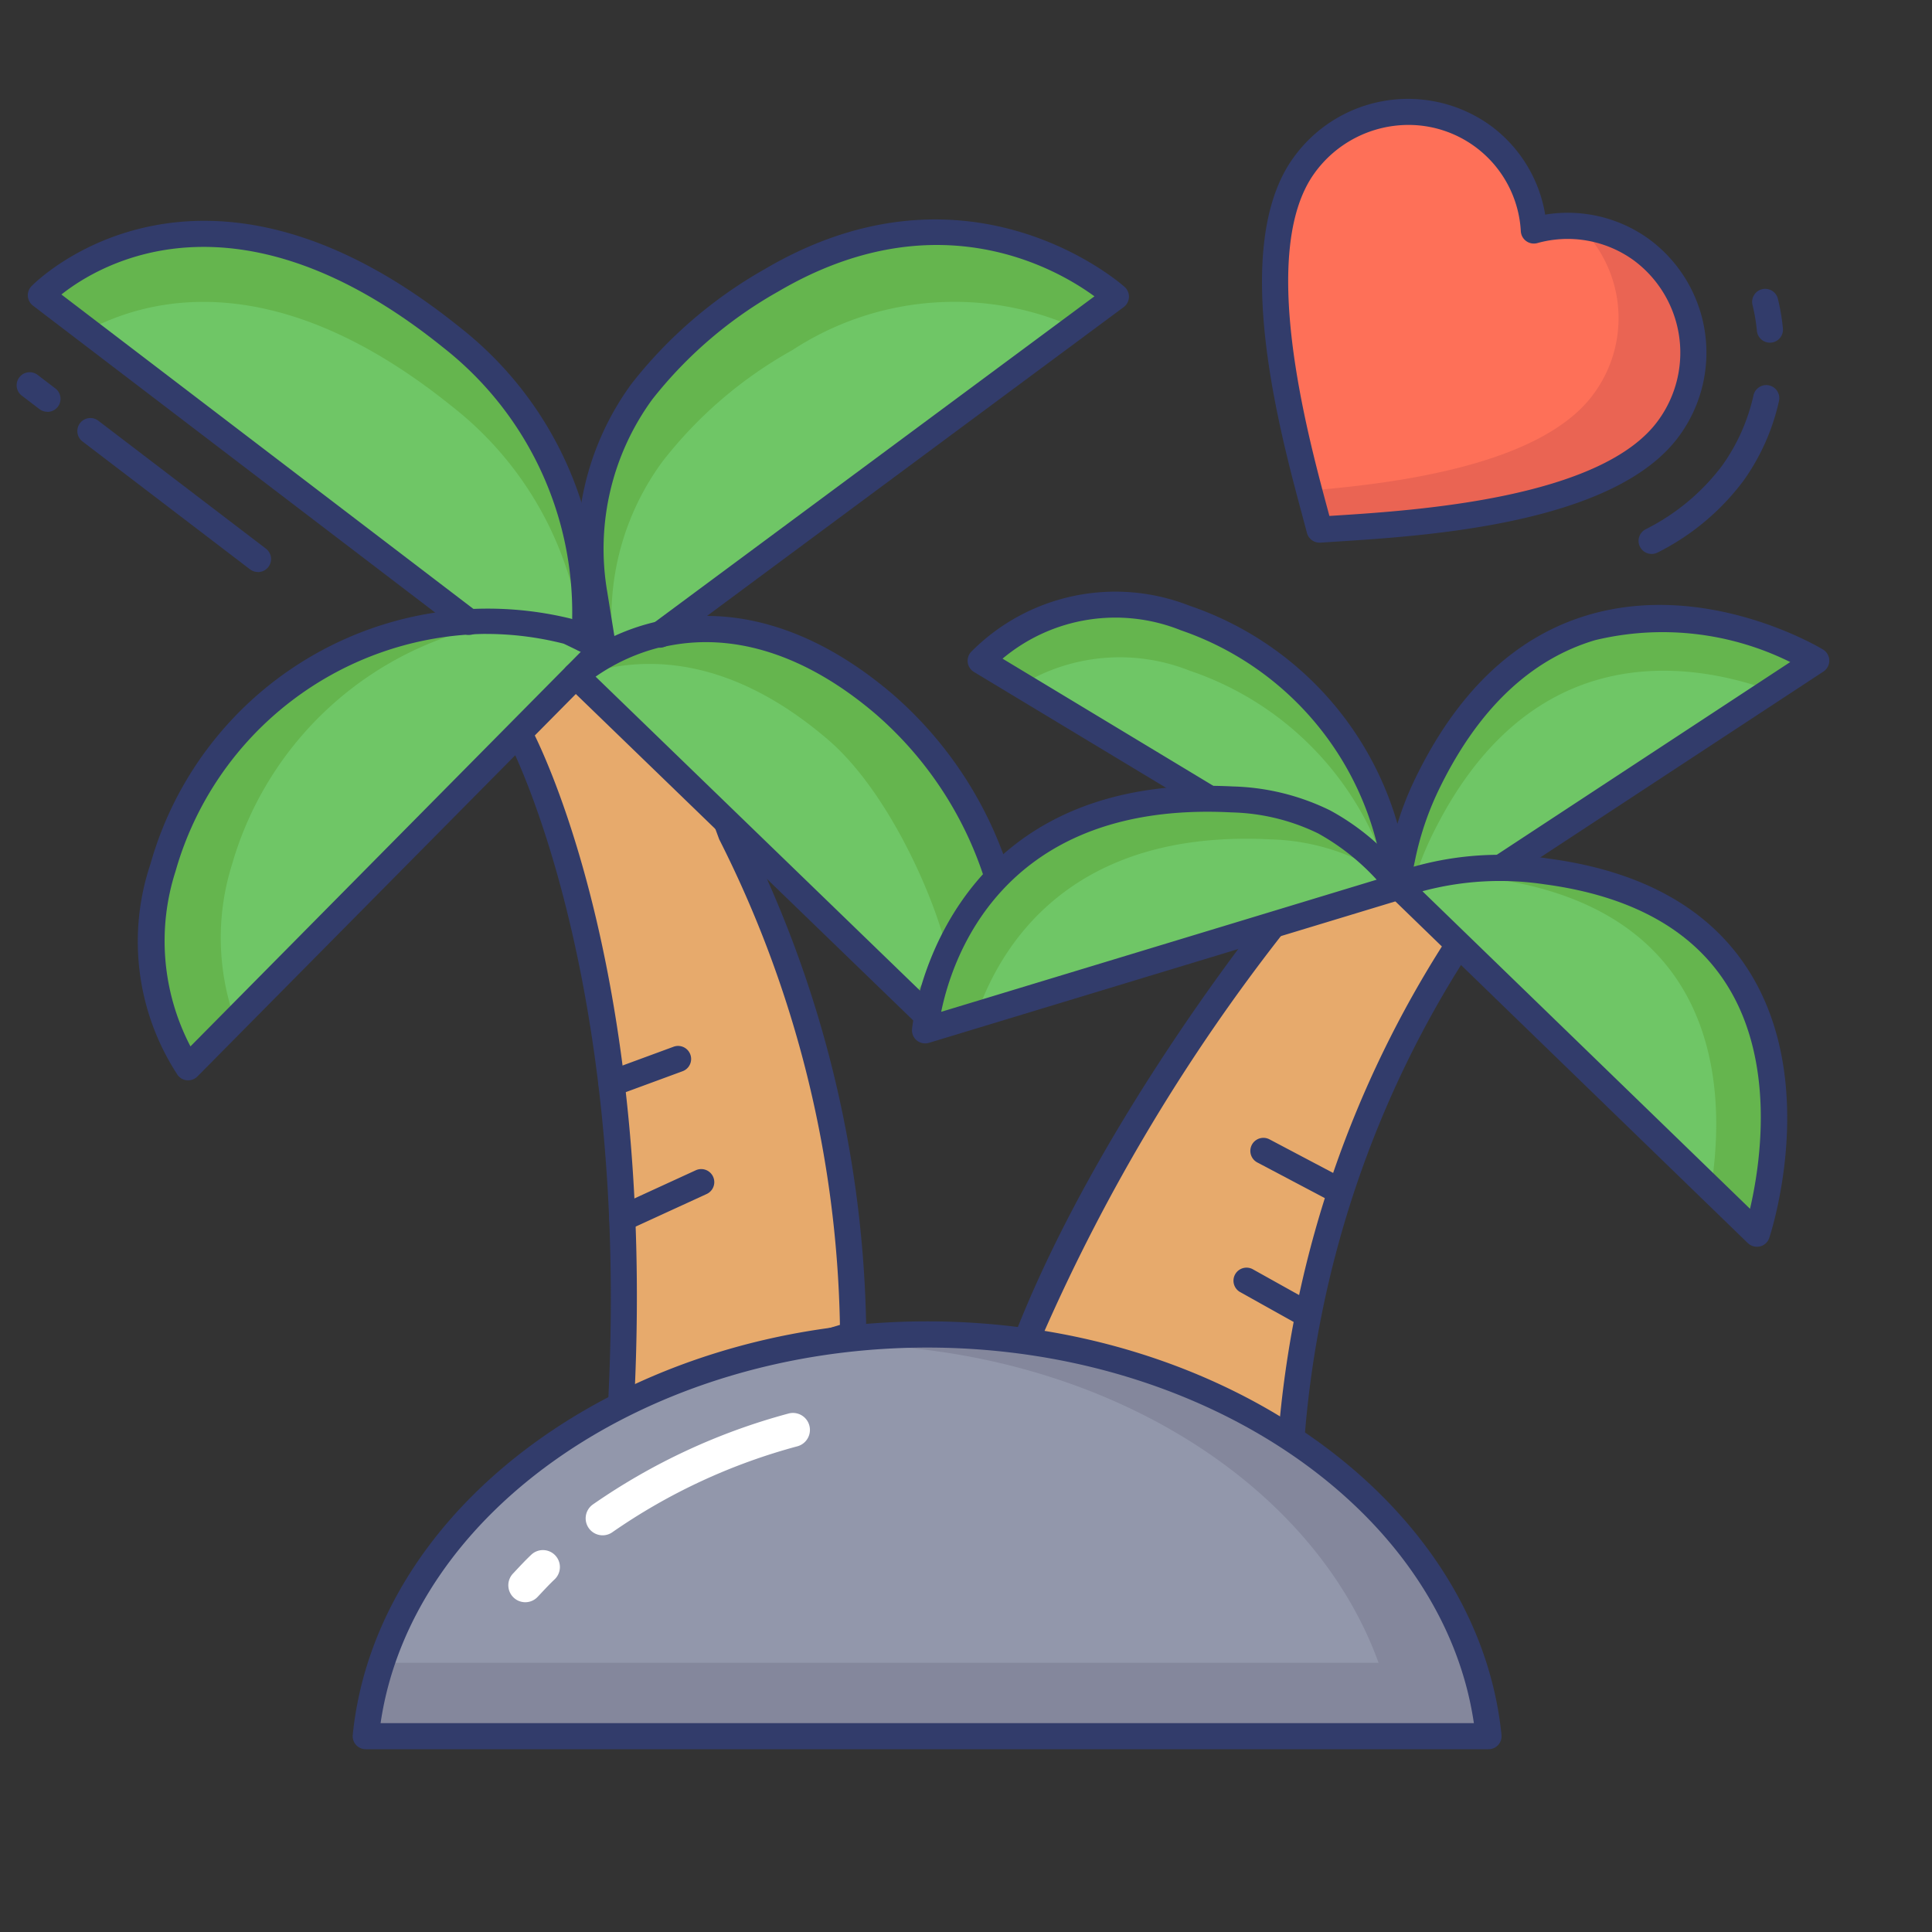 <svg id="color_line" height="512" viewBox="0 0 74 74" width="512" xmlns="http://www.w3.org/2000/svg" data-name="color line"><rect x="0" y="0" width="74" height="74" fill="#333333" stroke="none"/><path d="m39.309 51.373c3.179-8.2 9.527-16.033 9.527-16.033 4.221-4.232 6.617-4.075 7.036.839a40.065 40.065 0 0 0 -6.4 18.9z" fill="#e7aa6c"/><path d="m49.47 55.585a.507.507 0 0 1 -.171-.03l-10.161-3.712a.5.5 0 0 1 -.295-.65c3.171-8.18 9.54-16.087 9.6-16.167 2.58-2.591 4.494-3.587 5.894-3.076 1.162.423 1.825 1.793 2.029 4.187a.5.5 0 0 1 -.09.331 39.9 39.9 0 0 0 -6.311 18.644.5.5 0 0 1 -.5.472zm-9.507-4.505 9.053 3.307a41.223 41.223 0 0 1 6.342-18.339c-.177-1.807-.646-2.9-1.359-3.158-.675-.247-2.054.042-4.809 2.8a71.341 71.341 0 0 0 -9.227 15.39z" fill="#323c6b"/><path d="m51.327 46.133a.5.5 0 0 1 -.233-.058l-2.936-1.55a.5.5 0 0 1 .467-.885l2.936 1.55a.5.5 0 0 1 -.234.942z" fill="#323c6b"/><path d="m50.074 50.854a.5.5 0 0 1 -.243-.063l-2.341-1.307a.5.5 0 0 1 .487-.873l2.341 1.306a.5.5 0 0 1 -.244.937z" fill="#323c6b"/><path d="m32.682 51.115a43.1 43.1 0 0 0 -4.7-19.222c-3.711-10.165-6.446-11.726-8.106-3.822 0 0 4.791 8.826 3.912 25.728z" fill="#e7aa6c"/><path d="m23.79 54.3a.5.5 0 0 1 -.5-.526c.862-16.569-3.8-25.376-3.852-25.463a.5.5 0 0 1 -.05-.341c.755-3.593 1.732-5.312 3.075-5.408 1.768-.131 3.63 2.7 5.99 9.161a43.918 43.918 0 0 1 4.728 19.387.5.5 0 0 1 -.355.485l-8.893 2.684a.489.489 0 0 1 -.143.021zm-3.39-26.3c.661 1.307 4.585 9.769 3.918 25.116l7.853-2.37a42.871 42.871 0 0 0 -4.625-18.6c-2.883-7.874-4.457-8.626-5.016-8.584-.355.021-1.277.51-2.13 4.438z" fill="#323c6b"/><path d="m23.835 47.167a.5.5 0 0 1 -.209-.955l3.024-1.388a.5.5 0 0 1 .417.909l-3.024 1.388a.5.5 0 0 1 -.208.046z" fill="#323c6b"/><path d="m23.422 42a.5.5 0 0 1 -.173-.969l2.54-.935a.5.5 0 1 1 .346.938l-2.54.935a.5.5 0 0 1 -.173.031z" fill="#323c6b"/><path d="m63.93 16.378c-2.457 3.43-10.614 3.714-13.388 3.908-.733-2.8-3.066-10.5-.609-13.933a4.889 4.889 0 0 1 6.812-1.173 4.819 4.819 0 0 1 2 3.647 4.813 4.813 0 0 1 4.1.722 4.889 4.889 0 0 1 1.085 6.829z" fill="#fe7058"/><path d="m63.93 16.38c-2.46 3.43-10.61 3.71-13.39 3.91-.11-.41-.24-.91-.4-1.5 3.6-.29 9-1.05 10.92-3.73a4.885 4.885 0 0 0 -.56-6.39 4.776 4.776 0 0 1 2.35.88 4.893 4.893 0 0 1 1.08 6.83z" fill="#ea6453"/><g fill="#323c6b"><path d="m9.879 21.909a.5.5 0 0 1 -.3-.1l-6.409-4.892a.5.5 0 1 1 .606-.795l6.406 4.89a.5.5 0 0 1 -.3.9z"/><path d="m1.812 15.771a.5.5 0 0 1 -.3-.1l-.688-.525a.5.5 0 0 1 .606-.795l.688.525a.5.5 0 0 1 -.3.9z"/><path d="m63.262 21.217a.5.5 0 0 1 -.235-.942 8.344 8.344 0 0 0 2.936-2.442 7.389 7.389 0 0 0 1.2-2.693.5.5 0 0 1 .976.22 8.37 8.37 0 0 1 -1.361 3.055 9.332 9.332 0 0 1 -3.28 2.744.5.5 0 0 1 -.236.058z"/><path d="m67.794 13.125a.5.5 0 0 1 -.5-.448 6.964 6.964 0 0 0 -.168-.992.5.5 0 1 1 .97-.244 8.01 8.01 0 0 1 .193 1.133.5.5 0 0 1 -.446.549z"/></g><path d="m25.274 24.307 17.465-12.942s-5.563-5.114-13.189-.628a16.657 16.657 0 0 0 -4.968 4.263 10.179 10.179 0 0 0 -1.818 7.75l.333 2.064" fill="#6fc666"/><path d="m42.74 11.37-1.58 1.17a11.33 11.33 0 0 0 -10.81.87 16.4 16.4 0 0 0 -4.97 4.26 10.046 10.046 0 0 0 -1.9 7.06l-.38.09-.34-2.07a10.223 10.223 0 0 1 1.82-7.75 16.655 16.655 0 0 1 4.97-4.26c7.63-4.49 13.19.63 13.19.63z" fill="#65b54e"/><path d="m17.944 23.811-16.379-12.503s5.914-6.288 15.719 1.608a13.46 13.46 0 0 1 5.1 11.556" fill="#6fc666"/><path d="m22.38 24.47-.09-.01a13.179 13.179 0 0 0 -5.01-8.92c-6.65-5.35-11.5-4.18-13.94-2.88l-1.77-1.35s5.91-6.29 15.71 1.61a13.42 13.42 0 0 1 5.1 11.55z" fill="#65b54e"/><path d="m23.1 24.816-15.893 16.063a8.9 8.9 0 0 1 -.962-7.651 12.943 12.943 0 0 1 15.515-9.046c.057.018 1.266.618 1.34.634z" fill="#6fc666"/><path d="m8.89 33.1a9.379 9.379 0 0 0 .11 5.97l-1.79 1.81a8.894 8.894 0 0 1 -.97-7.65 13.019 13.019 0 0 1 13.18-9.42 13.075 13.075 0 0 0 -10.53 9.29z" fill="#65b54e"/><path d="m35.515 38.908-13.465-13.03a7.8 7.8 0 0 1 3.259-1.593h.014c2.11-.474 5.11-.244 8.541 2.684a14.454 14.454 0 0 1 4.449 7.007z" fill="#6fc666"/><path d="m38.31 33.98-2.8 4.93-.65-.63 1.42-1.82c-.46-2.04-2.25-6.16-4.59-8.15-3.43-2.93-6.43-3.16-8.54-2.69h-.01a8.343 8.343 0 0 0 -1.03.32l-.06-.06a7.848 7.848 0 0 1 3.26-1.6h.01c2.11-.47 5.11-.24 8.54 2.69a14.437 14.437 0 0 1 4.45 7.01z" fill="#65b54e"/><path d="m57.475 33.242 12.09-7.94s-9.777-5.912-14.924 4.764a12.013 12.013 0 0 0 -.943 2.821c-.065.323-.123.67-.163 1.029 0 0-.6-7.692-8.135-10.246a7.234 7.234 0 0 0 -7.835 1.638l9.51 5.737a8.65 8.65 0 0 0 6.46 2.871c1.412.053 2.647.277 3.94-.674z" fill="#6fc666"/><path d="m53.54 33.91c-.09 0-.17-.01-.26-.01a11.924 11.924 0 0 0 -7.71-8.21 7.242 7.242 0 0 0 -6.46.55l-1.54-.93a7.216 7.216 0 0 1 7.83-1.64c7.54 2.55 8.14 10.24 8.14 10.24z" fill="#65b54e"/><path d="m69.57 25.3-1.75 1.15c-3.11-1.12-9.28-2.11-13.01 5.63a12.293 12.293 0 0 0 -.71 1.86l-.56-.03c.04-.35.09-.7.16-1.02a11.987 11.987 0 0 1 .94-2.82c5.15-10.68 14.93-4.77 14.93-4.77z" fill="#65b54e"/><path d="m57.019 66.5h-43.008c.876-8.613 10.163-15.389 21.5-15.389s20.632 6.779 21.508 15.389z" fill="#9297ab"/><path d="m14.628 63.688a13.284 13.284 0 0 0 -.618 2.816h43.009a13.284 13.284 0 0 0 -.618-2.816z" fill="#84879c"/><path d="m57.02 66.5h-3.53c-1.11-8.43-10.29-15.01-21.46-15.01q-.63 0-1.26.03a27.146 27.146 0 0 1 4.74-.41c11.35 0 20.63 6.78 21.51 15.39z" fill="#84879c"/><path d="m50.542 20.785a.5.5 0 0 1 -.483-.374l-.178-.668c-.9-3.345-2.773-10.3-.354-13.683a5.4 5.4 0 0 1 7.51-1.289 5.3 5.3 0 0 1 2.147 3.449 5.306 5.306 0 0 1 3.954.922 5.4 5.4 0 0 1 1.2 7.527c-2.431 3.394-9.662 3.854-13.137 4.075l-.623.041zm3.406-16a4.44 4.44 0 0 0 -3.609 1.86c-2.144 2.993-.287 9.894.506 12.841l.074.276.217-.014c3.062-.195 10.233-.651 12.388-3.659a4.4 4.4 0 0 0 -.968-6.132 4.318 4.318 0 0 0 -3.673-.646.5.5 0 0 1 -.632-.453 4.308 4.308 0 0 0 -4.3-4.073z" fill="#323c6b"/><path d="m23.1 25.316a.5.5 0 0 1 -.493-.42l-.333-2.063a10.719 10.719 0 0 1 1.912-8.13 17.269 17.269 0 0 1 5.114-4.4c7.854-4.619 13.722.638 13.78.691a.5.5 0 0 1 -.041.77l-17.467 12.945a.5.5 0 1 1 -.6-.8l16.948-12.559c-1.461-1.069-6.078-3.733-12.117-.181a16.282 16.282 0 0 0 -4.821 4.131 9.713 9.713 0 0 0 -1.723 7.37l.333 2.063a.5.5 0 0 1 -.494.58z" fill="#323c6b"/><path d="m22.38 24.972h-.021a.5.5 0 0 1 -.479-.52 12.9 12.9 0 0 0 -4.91-11.146c-7.888-6.353-13.145-3.195-14.618-2.026l15.9 12.134a.5.5 0 1 1 -.606.795l-16.384-12.503a.5.5 0 0 1 -.061-.74c.063-.066 6.349-6.531 16.4 1.561a13.856 13.856 0 0 1 5.282 11.966.5.5 0 0 1 -.503.479z" fill="#323c6b"/><path d="m55 34.476c-.317 0-.632-.017-.944-.035l-.543-.027a9.117 9.117 0 0 1 -6.756-2.977l-9.453-5.7a.5.5 0 0 1 -.089-.788 7.768 7.768 0 0 1 8.346-1.749 12.456 12.456 0 0 1 7.964 8.351 12.162 12.162 0 0 1 .666-1.7c1.614-3.348 3.843-5.465 6.627-6.292 4.527-1.342 8.825 1.208 9.006 1.318a.5.5 0 0 1 .016.846l-12.079 7.93a4.386 4.386 0 0 1 -2.761.823zm-.9-1.033h.01a4.186 4.186 0 0 0 3.065-.6l.022-.015 11.373-7.47a11.019 11.019 0 0 0 -7.479-.837c-2.5.745-4.519 2.685-6 5.766a11.48 11.48 0 0 0 -.9 2.7q-.048.22-.091.456zm-15.7-8.215 8.93 5.388a.5.5 0 0 1 .1.083 7.974 7.974 0 0 0 5.523 2.682 11.625 11.625 0 0 0 -7.721-9.239 6.726 6.726 0 0 0 -6.832 1.086z" fill="#323c6b"/><path d="m53.535 33.915 13.757 13.338s4.067-12.262-8.075-13.877a11.707 11.707 0 0 0 -5.682.539z" fill="#6fc666"/><path d="m67.29 47.25-1.76-1.7v-.01c.57-3.53.57-10.7-8.52-11.91a10.735 10.735 0 0 0 -1.98-.13 11.548 11.548 0 0 1 4.19-.12c12.14 1.61 8.07 13.87 8.07 13.87z" fill="#65b54e"/><path d="m67.292 47.753a.5.5 0 0 1 -.348-.141l-13.757-13.338a.5.5 0 0 1 .176-.828 12.133 12.133 0 0 1 5.951-.56c3.595.478 6.191 1.934 7.688 4.326 2.681 4.284.845 9.959.766 10.2a.5.5 0 0 1 -.355.329.523.523 0 0 1 -.121.012zm-12.81-13.617 12.548 12.164c.385-1.656 1-5.57-.879-8.565-1.331-2.124-3.686-3.424-7-3.865a11.446 11.446 0 0 0 -4.669.266z" fill="#323c6b"/><path d="m35.515 39.408a.5.5 0 0 1 -.348-.141l-13.467-13.029a.5.5 0 0 1 .01-.728 8.264 8.264 0 0 1 3.485-1.71.492.492 0 0 1 .113-.013c1.964-.452 5.194-.342 8.88 2.8a14.976 14.976 0 0 1 4.612 7.28.5.5 0 0 1 -.053.356l-2.8 4.932a.5.5 0 0 1 -.435.253zm-12.7-13.489 12.585 12.181 2.382-4.2a14.027 14.027 0 0 0 -4.242-6.55c-2.668-2.277-5.471-3.168-8.107-2.577a.489.489 0 0 1 -.11.012 7.458 7.458 0 0 0 -2.512 1.134z" fill="#323c6b"/><path d="m53.565 33.962-18.133 5.5s.776-9.42 11.768-8.846a8.592 8.592 0 0 1 3.517.862 8.723 8.723 0 0 1 2.847 2.483" fill="#6fc666"/><path d="m53.55 33.94a8.311 8.311 0 0 0 -1.37-.93 8.524 8.524 0 0 0 -3.51-.86c-7.59-.39-10.31 3.97-11.26 6.71l-1.98.6s.78-9.42 11.77-8.84a8.531 8.531 0 0 1 3.52.86 8.923 8.923 0 0 1 2.83 2.46z" fill="#65b54e"/><path d="m35.433 39.964a.5.5 0 0 1 -.5-.541c.009-.1.952-9.881 12.292-9.3a8.962 8.962 0 0 1 3.721.917 9.206 9.206 0 0 1 3.035 2.652.5.5 0 0 1 -.272.753l-18.133 5.5a.49.49 0 0 1 -.143.019zm10.817-8.872c-7.9 0-9.777 5.588-10.2 7.663l16.679-5.061a8.845 8.845 0 0 0 -2.239-1.771 7.984 7.984 0 0 0 -3.313-.806c-.319-.017-.628-.025-.927-.025z" fill="#323c6b"/><path d="m7.207 41.379h-.032a.5.5 0 0 1 -.365-.194 9.331 9.331 0 0 1 -1.045-8.1 13.418 13.418 0 0 1 16.117-9.385 4.368 4.368 0 0 1 .652.3c.3.147.638.312.727.347a.447.447 0 0 1 .348.334.5.5 0 0 1 -.156.489l-15.891 16.061a.5.5 0 0 1 -.355.148zm11.425-17.1a12.51 12.51 0 0 0 -11.908 9.09 8.726 8.726 0 0 0 .571 6.71l14.949-15.111-.144-.068c-.238-.116-.455-.222-.515-.247a12.042 12.042 0 0 0 -2.953-.372z" fill="#323c6b"/><path d="m57.019 67h-43.008a.5.5 0 0 1 -.5-.551c.9-8.881 10.567-15.838 22-15.838s21.1 6.957 22 15.838a.5.5 0 0 1 -.5.551zm-42.442-1h41.876c-1.191-8.109-10.253-14.385-20.938-14.385s-19.748 6.276-20.938 14.385z" fill="#323c6b"/><path d="m20.124 61.369a.65.65 0 0 1 -.473-1.1l.074-.079c.2-.214.4-.428.616-.633a.65.65 0 1 1 .9.938c-.2.189-.383.387-.568.584l-.075.079a.646.646 0 0 1 -.474.211z" fill="#fff"/><path d="m23.083 58.806a.65.65 0 0 1 -.374-1.182 24.048 24.048 0 0 1 7.491-3.482.65.65 0 1 1 .344 1.254 22.742 22.742 0 0 0 -7.09 3.292.646.646 0 0 1 -.371.118z" fill="#fff"/></svg>